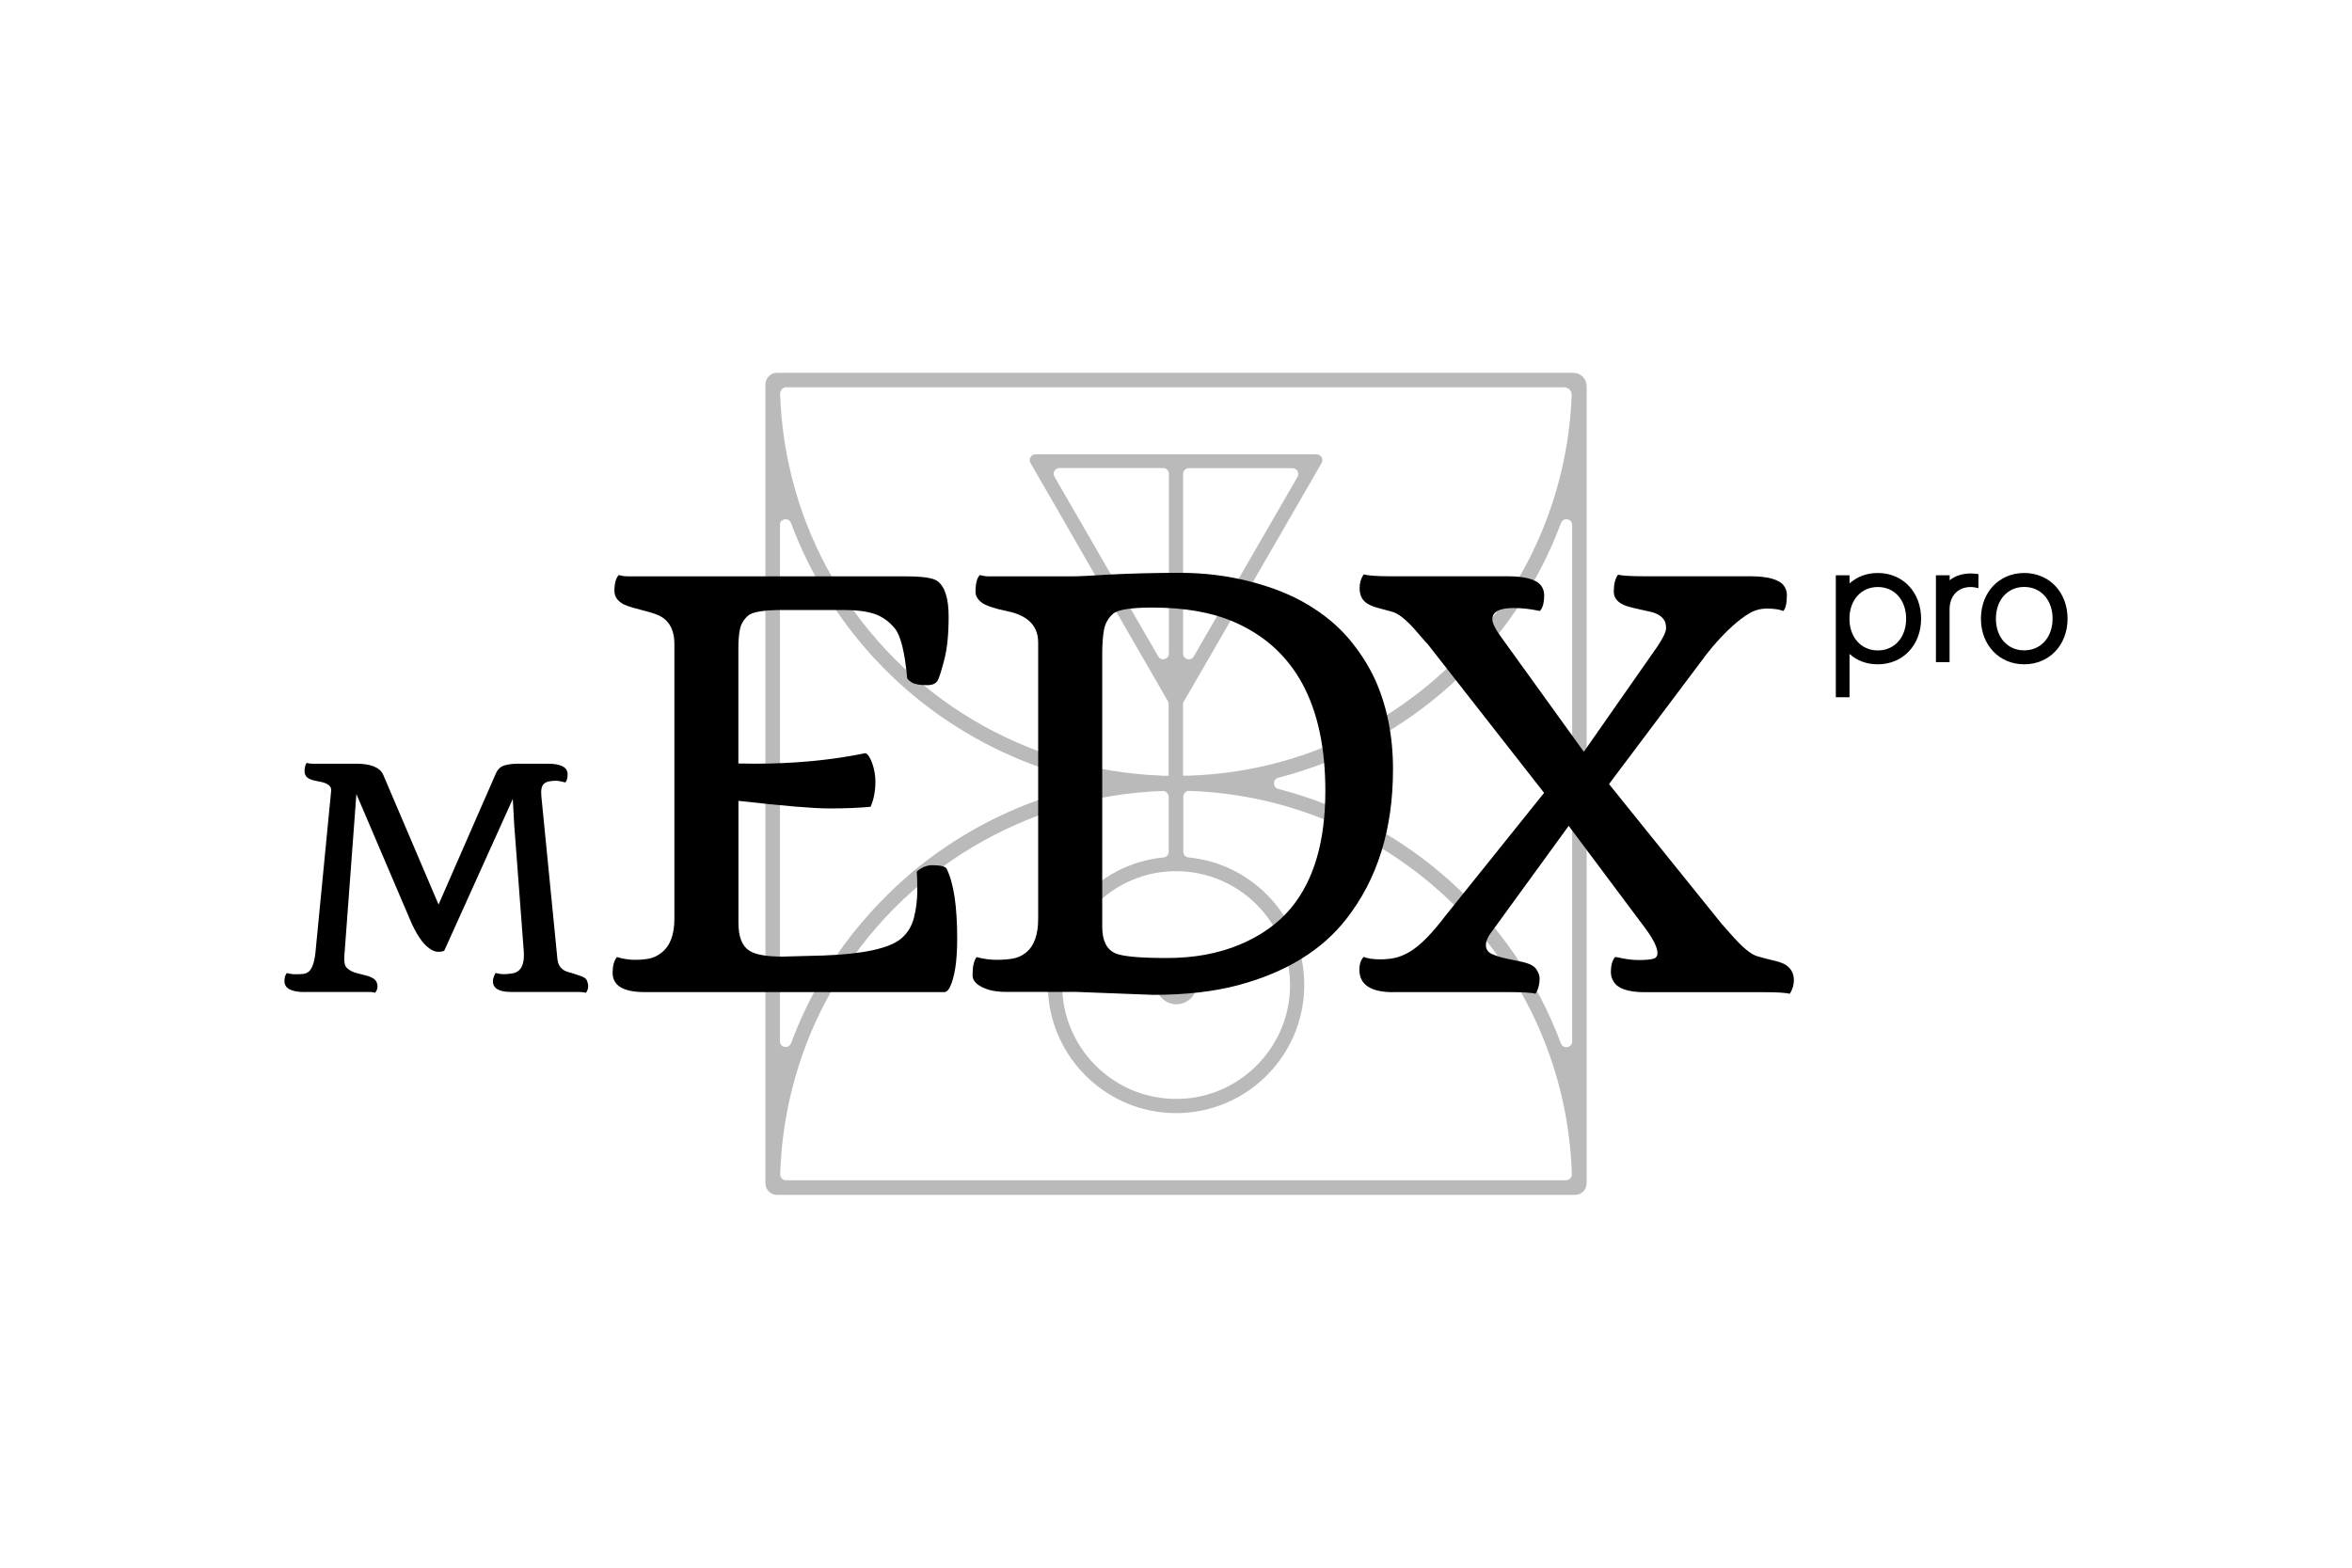 <?xml version="1.0" encoding="utf-8"?>
<!-- Generator: Adobe Illustrator 24.0.2, SVG Export Plug-In . SVG Version: 6.00 Build 0)  -->
<svg version="1.1" id="Capa_1" xmlns="http://www.w3.org/2000/svg" xmlns:xlink="http://www.w3.org/1999/xlink" x="0px" y="0px"
	 viewBox="0 0 300 200" style="enable-background:new 0 0 300 200;" xml:space="preserve">
<style type="text/css">
	.st0{fill:#BABABA;}
	.st1{fill:#FFFFFF;}
	.st2{fill:#1C1C1C;}
	.st3{fill:#C44900;}
	.st4{fill:#8F3400;}
	.st5{fill:#8F8F8F;}
</style>
<g>
	<g>
		<g>
			<circle class="st0" cx="150.05" cy="125.51" r="2.61"/>
		</g>
		<g>
			<path class="st0" d="M200.68,47.56H99.12c-0.82,0-1.49,0.67-1.49,1.49v101.91c0,0.81,0.66,1.48,1.48,1.48H200.9
				c0.81,0,1.48-0.67,1.48-1.48V49.25C202.37,48.32,201.61,47.56,200.68,47.56z M100.29,49.41h99.21c0.55,0,0.99,0.46,0.97,1
				c-1,26.37-22.29,47.62-48.68,48.54c-0.03,0.01-0.06,0.01-0.09,0.01h-0.8v-9.11c0-0.13,0.04-0.26,0.1-0.36l0.51-0.87l11.73-20.31
				l1.11-1.92l4.22-7.32c0.29-0.49-0.07-1.11-0.64-1.11h-35.85c-0.57,0-0.93,0.61-0.64,1.11l4.22,7.31l1.1,1.92v0.01l6.63,11.48
				l5.1,8.84l0.48,0.84c0.06,0.11,0.09,0.23,0.09,0.36v9.14h-0.89v-0.02c-17.29-0.62-33.25-10.15-41.97-25.2
				c-4.13-7.14-6.43-15.25-6.7-23.54C99.51,49.77,99.86,49.41,100.29,49.41z M164.5,126.86c-0.56,7.04-6.26,12.74-13.3,13.29
				c-8.94,0.71-16.38-6.72-15.67-15.66c0.56-7.04,6.26-12.74,13.3-13.3C157.77,110.48,165.21,117.91,164.5,126.86z M149.09,83.38
				c0,0.74-0.98,1.01-1.36,0.36l-9.97-17.28l-1.03-1.78l-2.23-3.86c-0.29-0.49,0.07-1.11,0.64-1.11h13.22
				c0.41,0,0.73,0.33,0.73,0.73V83.38z M150.91,83.39V60.46c0-0.41,0.33-0.73,0.73-0.73h13.22c0.57,0,0.92,0.61,0.64,1.11
				l-2.23,3.86l-1.03,1.78l-9.98,17.28C151.9,84.4,150.91,84.13,150.91,83.39z M99.47,66.98c0-0.83,1.14-1.02,1.43-0.24
				c2.4,6.44,6.03,12.27,10.6,17.23c0.06,0.07,0.12,0.14,0.19,0.2c0.31,0.33,0.62,0.66,0.94,0.98c0.02,0.03,0.05,0.05,0.07,0.07
				c0.33,0.34,0.67,0.67,1.01,1c0.4,0.38,0.79,0.76,1.2,1.12c0.51,0.46,1.03,0.91,1.55,1.34c0.28,0.23,0.55,0.46,0.83,0.68
				c0.08,0.07,0.17,0.14,0.25,0.2c5.75,4.53,12.4,7.84,19.53,9.67c0.73,0.19,0.73,1.22,0,1.41c-6.74,1.73-13.07,4.79-18.61,8.95
				c-0.32,0.24-0.65,0.49-0.96,0.74c-0.47,0.37-0.94,0.76-1.4,1.15c-0.46,0.4-0.92,0.8-1.37,1.21c-0.3,0.27-0.59,0.54-0.88,0.82
				c-0.12,0.12-0.25,0.24-0.37,0.36c-0.36,0.35-0.71,0.7-1.05,1.06c-0.31,0.32-0.62,0.65-0.92,0.97c-0.02,0.02-0.03,0.03-0.05,0.05
				c-2.58,2.8-4.89,5.88-6.83,9.24c-1.46,2.53-2.71,5.17-3.72,7.89c-0.22,0.59-0.92,0.62-1.25,0.26c-0.05-0.05-0.08-0.11-0.11-0.18
				c-0.04-0.09-0.06-0.19-0.06-0.31V66.98z M199.73,150.58h-99.46c-0.42,0-0.77-0.35-0.76-0.77c0.26-8.34,2.56-16.5,6.71-23.69
				c8.73-15.09,24.74-24.62,42.07-25.21c0.42-0.02,0.78,0.33,0.78,0.75v7.01c0,0.38-0.3,0.69-0.67,0.72
				c-8.7,0.85-15.42,8.55-14.69,17.62c0.65,7.98,7.14,14.4,15.13,14.96c9.54,0.67,17.52-6.91,17.52-16.31
				c0-8.48-6.49-15.47-14.76-16.27c-0.38-0.04-0.67-0.34-0.67-0.73v-7.01c0-0.42,0.35-0.77,0.78-0.75
				c26.54,0.89,47.96,22.33,48.78,48.9C200.5,150.23,200.15,150.58,199.73,150.58z M200.53,132.86c0,0.83-1.15,1.03-1.44,0.24
				c-5.94-15.9-19.4-28.17-36.04-32.45c-0.74-0.19-0.74-1.24,0-1.43c16.64-4.28,30.11-16.56,36.05-32.48
				c0.29-0.78,1.43-0.59,1.43,0.24V132.86z"/>
		</g>
		<g>
			<path class="st0" d="M112.63,85.15c0.02,0.02,0.05,0.05,0.07,0.07C112.68,85.2,112.65,85.18,112.63,85.15z"/>
		</g>
		<g>
			<path class="st0" d="M112.7,85.23c0.33,0.34,0.67,0.67,1.01,1C113.37,85.9,113.03,85.56,112.7,85.23z"/>
		</g>
		<g>
			<path class="st0" d="M114.91,87.35c-0.41-0.37-0.8-0.74-1.2-1.12C114.11,86.6,114.5,86.98,114.91,87.35z"/>
		</g>
		<g>
			<path class="st0" d="M113.47,113.88c-5.5,5.36-9.83,11.91-12.56,19.22c-0.25,0.67-1.14,0.62-1.37,0.06
				c0.24,0.55,1.12,0.6,1.37-0.07c1.01-2.73,2.25-5.37,3.72-7.89C107.06,120.98,110.06,117.19,113.47,113.88z"/>
		</g>
		<g>
			<path class="st0" d="M116.1,111.49c-0.47,0.39-0.92,0.8-1.37,1.21C115.18,112.29,115.63,111.88,116.1,111.49z"/>
		</g>
		<g>
			<path class="st0" d="M114.72,112.7c-0.3,0.27-0.59,0.54-0.88,0.82C114.14,113.24,114.43,112.97,114.72,112.7z"/>
		</g>
		<g>
			<path class="st0" d="M113.85,113.52c-0.13,0.12-0.25,0.24-0.37,0.36C113.6,113.76,113.72,113.64,113.85,113.52z"/>
		</g>
	</g>
	<g>
		<g>
			<path d="M116.94,111.18c0.62-0.53,1.28-0.8,1.97-0.8c1.06,0,1.67,0.15,1.83,0.45c0.9,1.8,1.35,4.78,1.35,8.93
				c0,2.88-0.32,4.97-0.97,6.26c-0.21,0.37-0.43,0.55-0.66,0.55H82.26c-2.75,0-4.12-0.82-4.12-2.46c0-0.88,0.18-1.55,0.55-2.01
				c0.78,0.23,1.55,0.35,2.28,0.35s1.37-0.06,1.9-0.17c0.53-0.12,1.03-0.36,1.49-0.73c1.11-0.85,1.66-2.3,1.66-4.33V82.18
				c0-2.01-0.81-3.29-2.42-3.84c-0.46-0.16-0.94-0.31-1.44-0.43c-0.5-0.13-0.97-0.25-1.42-0.38c-0.45-0.13-0.85-0.27-1.19-0.43
				c-0.78-0.42-1.18-0.98-1.18-1.7c0-0.95,0.18-1.63,0.55-2.04c0.42,0.12,0.83,0.17,1.25,0.17h35.4c2.12,0,3.45,0.2,3.98,0.59
				c0.97,0.69,1.45,2.21,1.45,4.57c0,2.26-0.19,4.11-0.57,5.54c-0.38,1.43-0.65,2.28-0.81,2.56c-0.23,0.42-0.68,0.62-1.35,0.62
				c-0.97,0-1.63-0.12-1.99-0.36c-0.36-0.24-0.55-0.42-0.57-0.54c-0.3-3.3-0.82-5.4-1.56-6.32c-0.74-0.91-1.61-1.53-2.61-1.87
				c-1-0.33-2.31-0.5-3.93-0.5h-7.72c-2.45,0-3.94,0.24-4.48,0.73c-0.54,0.48-0.88,1.04-1.02,1.68c-0.14,0.63-0.21,1.45-0.21,2.44
				V97.4l2.04,0.03c5.1,0,9.83-0.45,14.19-1.35c0.32,0.16,0.61,0.62,0.87,1.37c0.25,0.75,0.38,1.49,0.38,2.23
				c0,1.25-0.21,2.33-0.62,3.25c-1.52,0.14-3.28,0.21-5.26,0.21c-1.98,0-5.85-0.32-11.59-0.97v15.61c0,1.73,0.46,2.9,1.38,3.5
				c0.78,0.51,2.19,0.76,4.22,0.76l5.23-0.14c5.05-0.18,8.34-0.89,9.86-2.11c0.85-0.69,1.42-1.6,1.7-2.73
				c0.28-1.13,0.42-2.27,0.42-3.41C117,112.51,116.98,111.69,116.94,111.18z"/>
			<path d="M147.06,126.92l-9.86-0.38h-8.93c-1.2,0-2.2-0.2-3.01-0.61c-0.81-0.4-1.21-0.91-1.21-1.51c0-1.11,0.17-1.88,0.52-2.32
				c0.83,0.23,1.67,0.35,2.53,0.35c0.85,0,1.57-0.06,2.16-0.17c0.59-0.12,1.11-0.36,1.57-0.73c1.06-0.83,1.59-2.27,1.59-4.33V81.97
				c0-2.15-1.34-3.48-4.01-4.01c-1.66-0.35-2.74-0.72-3.24-1.12c-0.5-0.4-0.74-0.85-0.74-1.33c0-1.06,0.18-1.78,0.55-2.15
				c0.42,0.12,0.8,0.17,1.14,0.17h10.49c0.53,0,1.23-0.02,2.11-0.07l2.94-0.17c2.88-0.14,5.84-0.21,8.88-0.21
				c3.03,0,5.98,0.36,8.84,1.09c2.86,0.73,5.33,1.71,7.42,2.96c2.09,1.25,3.83,2.69,5.23,4.34c1.4,1.65,2.52,3.4,3.37,5.24
				c1.52,3.39,2.28,7.2,2.28,11.42c0,7.66-1.98,14.03-5.95,19.1c-3.11,3.99-7.69,6.81-13.74,8.44
				C154.86,126.51,151.22,126.92,147.06,126.92z M140.59,118.24c0,1.73,0.54,2.85,1.63,3.36c0.92,0.42,3.13,0.62,6.63,0.62
				c3.5,0,6.6-0.58,9.33-1.73c2.72-1.15,4.89-2.71,6.51-4.67c2.91-3.53,4.36-8.5,4.36-14.92c0-11-3.89-18.19-11.66-21.56
				c-2.82-1.22-6.29-1.83-10.42-1.83c-2.75,0-4.42,0.27-5.02,0.81c-0.6,0.54-0.98,1.21-1.13,2.01c-0.15,0.8-0.23,1.86-0.23,3.2
				V118.24z"/>
			<path d="M177.72,126.58c-2.88,0-4.33-0.96-4.33-2.87c0-0.71,0.18-1.26,0.55-1.63c0.51,0.21,1.21,0.31,2.11,0.31
				c0.9,0,1.66-0.1,2.28-0.29c0.62-0.2,1.25-0.5,1.87-0.92c1.2-0.83,2.54-2.21,4.01-4.15l12.74-15.88l-14.81-18.93
				c-0.35-0.37-0.7-0.77-1.07-1.21c-0.37-0.44-0.74-0.85-1.11-1.25c-0.92-0.95-1.7-1.51-2.34-1.7c-0.63-0.18-1.21-0.34-1.73-0.47
				c-0.52-0.13-0.96-0.29-1.33-0.5c-0.76-0.39-1.14-1.08-1.14-2.08c0-0.65,0.17-1.22,0.52-1.73c0.58,0.16,1.72,0.24,3.43,0.24h14.92
				c2.26,0,3.69,0.4,4.29,1.21c0.25,0.35,0.38,0.74,0.38,1.18c0,0.99-0.18,1.67-0.55,2.04c-1.13-0.25-2.25-0.38-3.36-0.38
				c-1.8,0-2.7,0.48-2.7,1.45c0,0.51,0.44,1.35,1.32,2.53l10.35,14.36l9.45-13.53c0.69-1.04,1.04-1.79,1.04-2.25
				c0-0.46-0.1-0.82-0.29-1.09c-0.2-0.27-0.44-0.48-0.74-0.64c-0.3-0.16-0.63-0.28-1-0.36c-0.37-0.08-0.79-0.17-1.26-0.28
				c-0.47-0.1-0.93-0.21-1.37-0.33c-0.44-0.12-0.81-0.26-1.11-0.45c-0.6-0.37-0.9-0.87-0.9-1.49c0-0.97,0.18-1.7,0.55-2.18
				c0.46,0.14,1.59,0.21,3.39,0.21h13.43c2.28,0,3.73,0.4,4.33,1.21c0.25,0.35,0.38,0.74,0.38,1.18c0,1.02-0.15,1.7-0.45,2.04
				c-0.53-0.21-1.22-0.31-2.06-0.31c-0.84,0-1.6,0.2-2.28,0.61c-0.68,0.4-1.38,0.93-2.09,1.57c-1.41,1.27-2.75,2.77-4.01,4.5
				l-11.8,15.71l14.36,17.82l1.11,1.25c1.45,1.68,2.6,2.65,3.43,2.89c0.83,0.24,1.52,0.42,2.06,0.54c0.54,0.12,1,0.27,1.37,0.45
				c0.83,0.44,1.25,1.13,1.25,2.08c0,0.6-0.17,1.18-0.52,1.73c-0.46-0.14-1.6-0.21-3.43-0.21h-15.09c-2.1,0-3.41-0.45-3.95-1.35
				c-0.23-0.37-0.35-0.76-0.35-1.18c0-0.9,0.18-1.56,0.55-1.97l0.73,0.14c0.83,0.18,1.63,0.27,2.4,0.26
				c0.77-0.01,1.34-0.06,1.71-0.16c0.37-0.09,0.55-0.33,0.55-0.73c0-0.69-0.5-1.72-1.49-3.08l-9.83-13.15l-9.66,13.29
				c-0.6,0.74-0.9,1.38-0.9,1.92c0,0.54,0.27,0.93,0.81,1.16c0.54,0.23,1.13,0.42,1.75,0.55l1.66,0.35
				c1.13,0.21,1.85,0.53,2.16,0.95c0.31,0.43,0.47,0.85,0.47,1.26c0,0.74-0.17,1.38-0.52,1.94c-0.46-0.14-1.6-0.21-3.43-0.21H177.72
				z"/>
		</g>
		<g>
			<path d="M38.83,126.56c-1.7,0-2.55-0.47-2.55-1.41c0-0.42,0.1-0.75,0.3-1.01c0.37,0.1,0.74,0.15,1.12,0.15
				c0.38,0,0.7-0.01,0.97-0.04c0.27-0.03,0.51-0.13,0.74-0.32c0.47-0.43,0.76-1.39,0.87-2.87l1.96-20.17
				c0.03-0.32-0.08-0.56-0.32-0.74c-0.24-0.18-0.54-0.3-0.89-0.38c-0.35-0.08-0.66-0.14-0.92-0.19c-0.26-0.05-0.48-0.13-0.67-0.23
				c-0.39-0.19-0.59-0.52-0.59-0.98c0-0.46,0.09-0.81,0.27-1.04c0.24,0.06,0.46,0.1,0.65,0.1h5.62c1.89,0,3.05,0.46,3.48,1.39
				l7.07,16.58l7.29-16.68c0.24-0.56,0.6-0.91,1.08-1.06c0.48-0.15,1.09-0.23,1.84-0.23h3.69c1.71,0,2.56,0.45,2.56,1.35
				c0,0.48-0.09,0.83-0.28,1.04c-0.51-0.14-0.92-0.21-1.24-0.21c-0.32,0-0.61,0.03-0.86,0.08c-0.25,0.05-0.46,0.15-0.61,0.28
				c-0.32,0.27-0.44,0.8-0.36,1.6l2.05,20.78c0.09,0.89,0.56,1.44,1.42,1.67c0.24,0.06,0.49,0.14,0.76,0.23l0.74,0.25
				c0.47,0.15,0.75,0.35,0.85,0.6c0.1,0.25,0.15,0.48,0.15,0.71c0,0.32-0.09,0.6-0.28,0.84c-0.29-0.06-0.59-0.1-0.89-0.1h-8.66
				c-1.55,0-2.32-0.46-2.32-1.39c0-0.15,0.04-0.34,0.13-0.58c0.09-0.23,0.16-0.38,0.21-0.45c0.38,0.1,0.73,0.15,1.05,0.15
				c0.32,0,0.66-0.03,1.01-0.08c0.35-0.05,0.64-0.17,0.88-0.36c0.52-0.43,0.74-1.25,0.66-2.45l-1.23-16.3l-0.17-3.17l-8.74,19.36
				c-0.17,0.1-0.42,0.15-0.76,0.15s-0.69-0.12-1.05-0.37c-0.36-0.25-0.69-0.55-0.98-0.92c-0.47-0.6-0.92-1.36-1.35-2.28l-7.07-16.56
				L43.92,122c-0.05,0.72,0.05,1.21,0.3,1.46c0.32,0.32,0.73,0.54,1.25,0.68c0.52,0.14,0.92,0.24,1.22,0.31
				c0.29,0.07,0.54,0.16,0.76,0.28c0.47,0.23,0.7,0.61,0.7,1.14c0,0.27-0.1,0.53-0.3,0.78c-0.23-0.06-0.44-0.1-0.65-0.1H38.83z"/>
		</g>
		<g>
			<path d="M235.91,88.95h-1.75V73.39h1.75v1.04c0.99-0.88,2.21-1.33,3.61-1.33c3.2,0,5.52,2.46,5.52,5.83
				c0,3.36-2.32,5.82-5.52,5.82c-1.4,0-2.62-0.44-3.61-1.32V88.95z M243.13,78.94c0-2.38-1.48-4.05-3.61-4.05s-3.62,1.67-3.62,4.05
				c0,2.37,1.49,4.04,3.62,4.04S243.13,81.31,243.13,78.94z"/>
			<path d="M248.68,84.47h-1.75V73.39h1.75v0.64c0.62-0.53,1.62-0.87,2.68-0.87c0.29,0,0.63,0.03,0.99,0.08v1.79
				c-0.37-0.08-0.69-0.14-0.97-0.14c-1.64,0-2.71,1.13-2.71,2.85V84.47z"/>
			<path d="M252.67,78.93c0-3.37,2.32-5.83,5.52-5.83c3.2,0,5.53,2.46,5.53,5.83c0,3.36-2.33,5.82-5.53,5.82
				C254.99,84.75,252.67,82.28,252.67,78.93z M261.81,78.93c0-2.38-1.49-4.05-3.62-4.05s-3.61,1.67-3.61,4.05
				c0,2.37,1.48,4.04,3.61,4.04S261.81,81.29,261.81,78.93z"/>
		</g>
	</g>
</g>
</svg>
